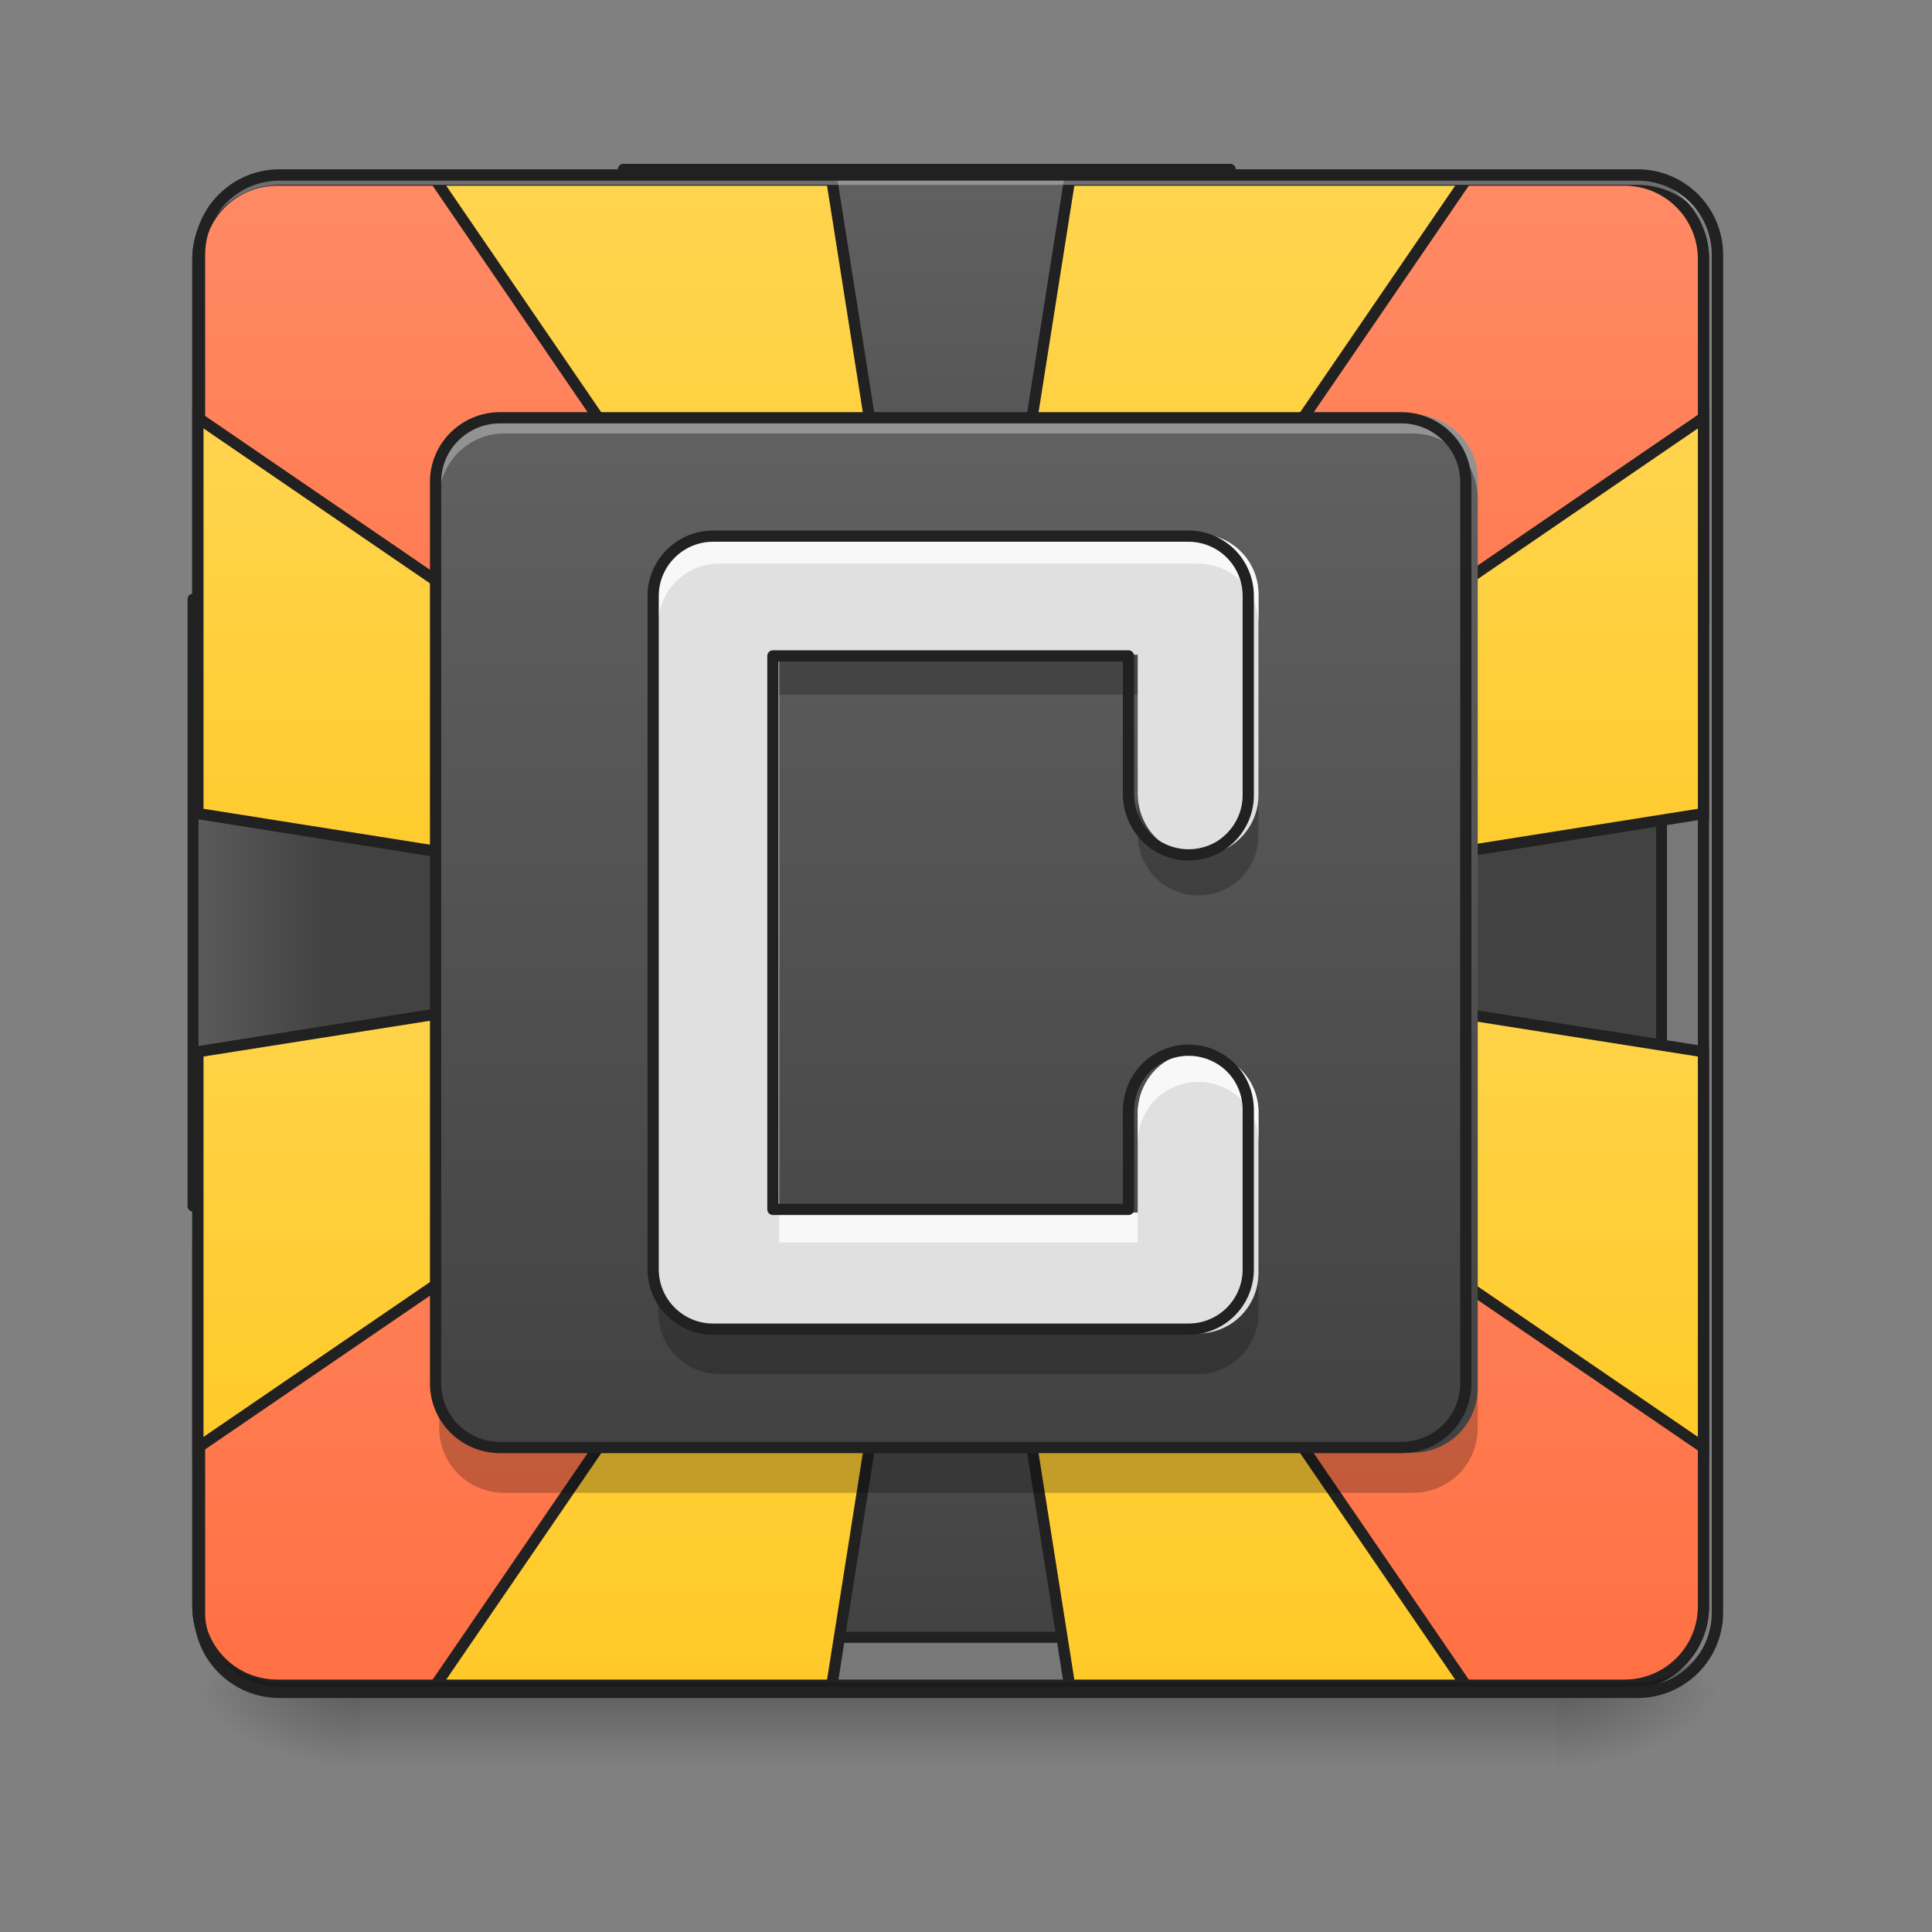<?xml version="1.0" encoding="UTF-8"?>
<svg xmlns="http://www.w3.org/2000/svg" xmlns:xlink="http://www.w3.org/1999/xlink" width="16px" height="16px" viewBox="0 0 16 16" version="1.1">
<rect x="0" y="0" width="16" height="16" fill="#808080" stroke="none"/>
<defs>
<linearGradient id="linear0" gradientUnits="userSpaceOnUse" x1="960" y1="935.118" x2="960" y2="175.118" gradientTransform="matrix(1,0,0,1,0,0)">
<stop offset="0" style="stop-color:rgb(25.882%,25.882%,25.882%);stop-opacity:1;"/>
<stop offset="1" style="stop-color:rgb(38.039%,38.039%,38.039%);stop-opacity:1;"/>
</linearGradient>
<linearGradient id="linear1" gradientUnits="userSpaceOnUse" x1="146.933" y1="32.416" x2="146.933" y2="233.5" gradientTransform="matrix(-1,-0,0,-1,506.766,64.833)">
<stop offset="0" style="stop-color:rgb(100%,43.922%,26.275%);stop-opacity:1;"/>
<stop offset="1" style="stop-color:rgb(100%,54.118%,39.608%);stop-opacity:1;"/>
</linearGradient>
<linearGradient id="linear2" gradientUnits="userSpaceOnUse" x1="146.933" y1="32.416" x2="146.933" y2="233.5" gradientTransform="matrix(1,0,0,-1,1.232,64.833)">
<stop offset="0" style="stop-color:rgb(100%,43.922%,26.275%);stop-opacity:1;"/>
<stop offset="1" style="stop-color:rgb(100%,54.118%,39.608%);stop-opacity:1;"/>
</linearGradient>
<linearGradient id="linear3" gradientUnits="userSpaceOnUse" x1="254" y1="233.5" x2="254" y2="254.667" gradientTransform="matrix(0.031,0,0,0.031,-0,6.719)">
<stop offset="0" style="stop-color:rgb(0%,0%,0%);stop-opacity:0.275;"/>
<stop offset="1" style="stop-color:rgb(0%,0%,0%);stop-opacity:0;"/>
</linearGradient>
<radialGradient id="radial0" gradientUnits="userSpaceOnUse" cx="450.909" cy="189.579" fx="450.909" fy="189.579" r="21.167" gradientTransform="matrix(0,-0.039,-0.07,-0,26.065,31.798)">
<stop offset="0" style="stop-color:rgb(0%,0%,0%);stop-opacity:0.314;"/>
<stop offset="0.222" style="stop-color:rgb(0%,0%,0%);stop-opacity:0.275;"/>
<stop offset="1" style="stop-color:rgb(0%,0%,0%);stop-opacity:0;"/>
</radialGradient>
<radialGradient id="radial1" gradientUnits="userSpaceOnUse" cx="450.909" cy="189.579" fx="450.909" fy="189.579" r="21.167" gradientTransform="matrix(-0,0.039,0.07,0,-10.189,-3.764)">
<stop offset="0" style="stop-color:rgb(0%,0%,0%);stop-opacity:0.314;"/>
<stop offset="0.222" style="stop-color:rgb(0%,0%,0%);stop-opacity:0.275;"/>
<stop offset="1" style="stop-color:rgb(0%,0%,0%);stop-opacity:0;"/>
</radialGradient>
<radialGradient id="radial2" gradientUnits="userSpaceOnUse" cx="450.909" cy="189.579" fx="450.909" fy="189.579" r="21.167" gradientTransform="matrix(-0,-0.039,0.07,-0,-10.189,31.798)">
<stop offset="0" style="stop-color:rgb(0%,0%,0%);stop-opacity:0.314;"/>
<stop offset="0.222" style="stop-color:rgb(0%,0%,0%);stop-opacity:0.275;"/>
<stop offset="1" style="stop-color:rgb(0%,0%,0%);stop-opacity:0;"/>
</radialGradient>
<radialGradient id="radial3" gradientUnits="userSpaceOnUse" cx="450.909" cy="189.579" fx="450.909" fy="189.579" r="21.167" gradientTransform="matrix(0,0.039,-0.07,0,26.065,-3.764)">
<stop offset="0" style="stop-color:rgb(0%,0%,0%);stop-opacity:0.314;"/>
<stop offset="0.222" style="stop-color:rgb(0%,0%,0%);stop-opacity:0.275;"/>
<stop offset="1" style="stop-color:rgb(0%,0%,0%);stop-opacity:0;"/>
</radialGradient>
<linearGradient id="linear4" gradientUnits="userSpaceOnUse" x1="960" y1="1695.118" x2="960" y2="935.118" gradientTransform="matrix(1,0,0,1,0,0)">
<stop offset="0" style="stop-color:rgb(25.882%,25.882%,25.882%);stop-opacity:1;"/>
<stop offset="1" style="stop-color:rgb(38.039%,38.039%,38.039%);stop-opacity:1;"/>
</linearGradient>
<linearGradient id="linear5" gradientUnits="userSpaceOnUse" x1="115.183" y1="233.5" x2="115.183" y2="32.417" gradientTransform="matrix(-1,0,0,1,506.766,0)">
<stop offset="0" style="stop-color:rgb(100%,43.922%,26.275%);stop-opacity:1;"/>
<stop offset="1" style="stop-color:rgb(100%,54.118%,39.608%);stop-opacity:1;"/>
</linearGradient>
<linearGradient id="linear6" gradientUnits="userSpaceOnUse" x1="104.601" y1="233.5" x2="104.601" y2="32.417" gradientTransform="matrix(1,0,0,1,1.232,0)">
<stop offset="0" style="stop-color:rgb(100%,43.922%,26.275%);stop-opacity:1;"/>
<stop offset="1" style="stop-color:rgb(100%,54.118%,39.608%);stop-opacity:1;"/>
</linearGradient>
<linearGradient id="linear7" gradientUnits="userSpaceOnUse" x1="190.5" y1="233.5" x2="190.5" y2="32.417" gradientTransform="matrix(-1,0,0,1,508,0)">
<stop offset="0" style="stop-color:rgb(100%,79.216%,15.686%);stop-opacity:1;"/>
<stop offset="1" style="stop-color:rgb(100%,83.529%,30.98%);stop-opacity:1;"/>
</linearGradient>
<linearGradient id="linear8" gradientUnits="userSpaceOnUse" x1="190.5" y1="233.5" x2="190.5" y2="32.417" >
<stop offset="0" style="stop-color:rgb(100%,79.216%,15.686%);stop-opacity:1;"/>
<stop offset="1" style="stop-color:rgb(100%,83.529%,30.98%);stop-opacity:1;"/>
</linearGradient>
<linearGradient id="linear9" gradientUnits="userSpaceOnUse" x1="169.333" y1="32.417" x2="169.333" y2="233.5" gradientTransform="matrix(1,0,0,-1,0,64.833)">
<stop offset="0" style="stop-color:rgb(100%,79.216%,15.686%);stop-opacity:1;"/>
<stop offset="1" style="stop-color:rgb(100%,83.529%,30.98%);stop-opacity:1;"/>
</linearGradient>
<linearGradient id="linear10" gradientUnits="userSpaceOnUse" x1="211.667" y1="32.417" x2="211.667" y2="233.5" gradientTransform="matrix(-1,-0,0,-1,508,64.833)">
<stop offset="0" style="stop-color:rgb(100%,79.216%,15.686%);stop-opacity:1;"/>
<stop offset="1" style="stop-color:rgb(100%,83.529%,30.98%);stop-opacity:1;"/>
</linearGradient>
<linearGradient id="linear11" gradientUnits="userSpaceOnUse" x1="338.662" y1="-20.915" x2="169.329" y2="-20.915" gradientTransform="matrix(1,0,0,1,-0,0)">
<stop offset="0" style="stop-color:rgb(25.882%,25.882%,25.882%);stop-opacity:1;"/>
<stop offset="1" style="stop-color:rgb(38.039%,38.039%,38.039%);stop-opacity:1;"/>
</linearGradient>
<linearGradient id="linear12" gradientUnits="userSpaceOnUse" x1="338.662" y1="-20.915" x2="169.329" y2="-20.915" gradientTransform="matrix(1,0,0,1,0,0)">
<stop offset="0" style="stop-color:rgb(25.882%,25.882%,25.882%);stop-opacity:1;"/>
<stop offset="1" style="stop-color:rgb(38.039%,38.039%,38.039%);stop-opacity:1;"/>
</linearGradient>
<linearGradient id="linear13" gradientUnits="userSpaceOnUse" x1="252.638" y1="170" x2="115.054" y2="170" gradientTransform="matrix(0,1,-1,0,286.417,-221.583)">
<stop offset="0" style="stop-color:rgb(100%,79.216%,15.686%);stop-opacity:1;"/>
<stop offset="1" style="stop-color:rgb(100%,83.529%,30.98%);stop-opacity:1;"/>
</linearGradient>
<linearGradient id="linear14" gradientUnits="userSpaceOnUse" x1="116.417" y1="148.833" x2="254" y2="148.833" gradientTransform="matrix(0,-1,-1,0,286.417,286.417)">
<stop offset="0" style="stop-color:rgb(100%,79.216%,15.686%);stop-opacity:1;"/>
<stop offset="1" style="stop-color:rgb(100%,83.529%,30.98%);stop-opacity:1;"/>
</linearGradient>
<linearGradient id="linear15" gradientUnits="userSpaceOnUse" x1="116.417" y1="148.833" x2="254" y2="148.833" gradientTransform="matrix(0,-1,1,0,221.583,286.417)">
<stop offset="0" style="stop-color:rgb(100%,79.216%,15.686%);stop-opacity:1;"/>
<stop offset="1" style="stop-color:rgb(100%,83.529%,30.98%);stop-opacity:1;"/>
</linearGradient>
<linearGradient id="linear16" gradientUnits="userSpaceOnUse" x1="252.638" y1="170" x2="115.054" y2="170" gradientTransform="matrix(0,1,1,0,221.583,-221.583)">
<stop offset="0" style="stop-color:rgb(100%,79.216%,15.686%);stop-opacity:1;"/>
<stop offset="1" style="stop-color:rgb(100%,83.529%,30.98%);stop-opacity:1;"/>
</linearGradient>
<linearGradient id="linear17" gradientUnits="userSpaceOnUse" x1="254" y1="170" x2="254" y2="-105.167" gradientTransform="matrix(0.031,0,0,0.031,0,6.719)">
<stop offset="0" style="stop-color:rgb(25.882%,25.882%,25.882%);stop-opacity:1;"/>
<stop offset="1" style="stop-color:rgb(38.039%,38.039%,38.039%);stop-opacity:1;"/>
</linearGradient>
</defs>
<g id="surface1">
<path style="fill-rule:nonzero;fill:rgb(38.039%,38.039%,38.039%);fill-opacity:0.235;stroke-width:3;stroke-linecap:square;stroke-linejoin:round;stroke:rgb(12.941%,12.941%,12.941%);stroke-opacity:1;stroke-miterlimit:4;" d="M 74.118 -168.629 L 433.959 -168.629 C 445.582 -168.629 455.082 -159.13 455.082 -147.506 L 455.082 212.334 C 455.082 224.083 445.582 233.457 433.959 233.457 L 74.118 233.457 C 62.369 233.457 52.87 224.083 52.87 212.334 L 52.87 -147.506 C 52.87 -159.13 62.369 -168.629 74.118 -168.629 Z M 74.118 -168.629 " transform="matrix(0.031,0,0,0.031,0,6.719)"/>
<path style="fill-rule:nonzero;fill:url(#linear0);stroke-width:11.339;stroke-linecap:square;stroke-linejoin:round;stroke:rgb(12.941%,12.941%,12.941%);stroke-opacity:1;stroke-miterlimit:4;" d="M 645.293 175.259 L 959.908 933.454 L 1273.579 175.259 Z M 645.293 175.259 " transform="matrix(0.008,0,0,0.008,0,0)"/>
<path style="fill-rule:nonzero;fill:url(#linear1);stroke-width:3;stroke-linecap:square;stroke-linejoin:round;stroke:rgb(12.941%,12.941%,12.941%);stroke-opacity:1;stroke-miterlimit:4;" d="M 254.476 32.476 L 254.476 32.351 L 455.082 -50.516 L 455.082 -147.506 C 455.082 -159.255 445.582 -168.629 433.959 -168.629 L 337.468 -168.629 L 253.976 32.351 L 253.976 32.476 Z M 254.476 32.476 " transform="matrix(0.031,0,0,0.031,0,6.719)"/>
<path style="fill-rule:nonzero;fill:url(#linear2);stroke-width:3;stroke-linecap:square;stroke-linejoin:round;stroke:rgb(12.941%,12.941%,12.941%);stroke-opacity:1;stroke-miterlimit:4;" d="M 253.601 32.476 L 253.601 32.351 L 52.87 -50.516 L 52.87 -147.506 C 52.87 -159.255 62.369 -168.629 74.118 -168.629 L 170.609 -168.629 L 253.976 32.351 L 253.976 32.476 Z M 253.601 32.476 " transform="matrix(0.031,0,0,0.031,0,6.719)"/>
<path style=" stroke:none;fill-rule:nonzero;fill:url(#linear3);" d="M 2.977 13.969 L 12.898 13.969 L 12.898 14.703 L 2.977 14.703 Z M 2.977 13.969 "/>
<path style=" stroke:none;fill-rule:nonzero;fill:url(#radial0);" d="M 12.898 14.016 L 14.223 14.016 L 14.223 13.355 L 12.898 13.355 Z M 12.898 14.016 "/>
<path style=" stroke:none;fill-rule:nonzero;fill:url(#radial1);" d="M 2.977 14.016 L 1.652 14.016 L 1.652 14.68 L 2.977 14.68 Z M 2.977 14.016 "/>
<path style=" stroke:none;fill-rule:nonzero;fill:url(#radial2);" d="M 2.977 14.016 L 1.652 14.016 L 1.652 13.355 L 2.977 13.355 Z M 2.977 14.016 "/>
<path style=" stroke:none;fill-rule:nonzero;fill:url(#radial3);" d="M 12.898 14.016 L 14.223 14.016 L 14.223 14.68 L 12.898 14.68 Z M 12.898 14.016 "/>
<path style="fill-rule:nonzero;fill:url(#linear4);stroke-width:11.339;stroke-linecap:square;stroke-linejoin:round;stroke:rgb(12.941%,12.941%,12.941%);stroke-opacity:1;stroke-miterlimit:4;" d="M 959.908 935.344 L 644.82 1694.956 L 1274.052 1694.956 Z M 959.908 935.344 " transform="matrix(0.008,0,0,0.008,0,0)"/>
<path style="fill-rule:nonzero;fill:url(#linear5);stroke-width:3;stroke-linecap:square;stroke-linejoin:round;stroke:rgb(12.941%,12.941%,12.941%);stroke-opacity:1;stroke-miterlimit:4;" d="M 254.476 32.476 L 455.082 115.343 L 455.082 212.334 C 455.082 224.083 445.582 233.457 433.959 233.457 L 337.468 233.457 L 253.976 32.476 Z M 254.476 32.476 " transform="matrix(0.031,0,0,0.031,0,6.719)"/>
<path style="fill-rule:nonzero;fill:url(#linear6);stroke-width:3;stroke-linecap:square;stroke-linejoin:round;stroke:rgb(12.941%,12.941%,12.941%);stroke-opacity:1;stroke-miterlimit:4;" d="M 253.601 32.476 L 52.87 115.343 L 52.87 212.334 C 52.87 224.083 62.369 233.457 74.118 233.457 L 170.609 233.457 L 253.976 32.476 Z M 253.601 32.476 " transform="matrix(0.031,0,0,0.031,0,6.719)"/>
<path style="fill-rule:evenodd;fill:url(#linear7);stroke-width:3;stroke-linecap:butt;stroke-linejoin:miter;stroke:rgb(12.941%,12.941%,12.941%);stroke-opacity:1;stroke-miterlimit:4;" d="M 391.588 233.457 L 253.976 32.476 L 285.723 233.457 Z M 391.588 233.457 " transform="matrix(0.031,0,0,0.031,0,6.719)"/>
<path style="fill-rule:evenodd;fill:url(#linear8);stroke-width:3;stroke-linecap:butt;stroke-linejoin:miter;stroke:rgb(12.941%,12.941%,12.941%);stroke-opacity:1;stroke-miterlimit:4;" d="M 116.364 233.457 L 253.976 32.476 L 222.229 233.457 Z M 116.364 233.457 " transform="matrix(0.031,0,0,0.031,0,6.719)"/>
<path style=" stroke:none;fill-rule:nonzero;fill:rgb(0%,0%,0%);fill-opacity:0.196;" d="M 2.316 14.016 C 1.949 14.016 1.652 13.723 1.652 13.355 L 1.652 13.273 C 1.652 13.641 1.949 13.934 2.316 13.934 L 13.562 13.934 C 13.926 13.934 14.223 13.641 14.223 13.273 L 14.223 13.355 C 14.223 13.723 13.926 14.016 13.562 14.016 Z M 2.316 14.016 "/>
<path style="fill-rule:evenodd;fill:url(#linear9);stroke-width:3;stroke-linecap:butt;stroke-linejoin:miter;stroke:rgb(12.941%,12.941%,12.941%);stroke-opacity:1;stroke-miterlimit:4;" d="M 116.364 -168.629 L 253.976 32.476 L 222.229 -168.629 Z M 116.364 -168.629 " transform="matrix(0.031,0,0,0.031,0,6.719)"/>
<path style="fill-rule:evenodd;fill:url(#linear10);stroke-width:3;stroke-linecap:butt;stroke-linejoin:miter;stroke:rgb(12.941%,12.941%,12.941%);stroke-opacity:1;stroke-miterlimit:4;" d="M 391.588 -168.629 L 253.976 32.476 L 285.723 -168.629 Z M 391.588 -168.629 " transform="matrix(0.031,0,0,0.031,0,6.719)"/>
<path style=" stroke:none;fill-rule:nonzero;fill:rgb(90.196%,90.196%,90.196%);fill-opacity:0.392;" d="M 2.316 1.449 C 1.949 1.449 1.652 1.742 1.652 2.109 L 1.652 2.191 C 1.652 1.824 1.949 1.531 2.316 1.531 L 13.562 1.531 C 13.926 1.531 14.223 1.824 14.223 2.191 L 14.223 2.109 C 14.223 1.742 13.926 1.449 13.562 1.449 Z M 2.316 1.449 "/>
<path style=" stroke:none;fill-rule:nonzero;fill:rgb(12.941%,12.941%,12.941%);fill-opacity:1;" d="M 2.316 1.402 C 1.922 1.402 1.605 1.719 1.605 2.109 L 1.605 13.355 C 1.605 13.746 1.922 14.062 2.316 14.062 L 13.562 14.062 C 13.953 14.062 14.27 13.746 14.27 13.355 L 14.27 2.109 C 14.27 1.719 13.953 1.402 13.562 1.402 Z M 2.316 1.496 L 13.562 1.496 C 13.902 1.496 14.176 1.77 14.176 2.109 L 14.176 13.355 C 14.176 13.695 13.902 13.969 13.562 13.969 L 2.316 13.969 C 1.973 13.969 1.699 13.695 1.699 13.355 L 1.699 2.109 C 1.699 1.77 1.973 1.496 2.316 1.496 Z M 2.316 1.496 "/>
<path style="fill-rule:nonzero;fill:url(#linear11);stroke-width:11.339;stroke-linecap:square;stroke-linejoin:round;stroke:rgb(12.941%,12.941%,12.941%);stroke-opacity:1;stroke-miterlimit:4;" d="M 199.823 620.256 L 199.823 1248.542 L 958.491 935.344 Z M 199.823 620.256 " transform="matrix(0.008,-0,0,0.008,0,-0)"/>
<path style="fill-rule:nonzero;fill:url(#linear12);stroke-width:11.339;stroke-linecap:square;stroke-linejoin:round;stroke:rgb(12.941%,12.941%,12.941%);stroke-opacity:1;stroke-miterlimit:4;" d="M 1719.993 619.783 L 959.908 935.344 L 1719.993 1249.487 Z M 1719.993 619.783 " transform="matrix(0.008,-0,0,0.008,0,-0)"/>
<path style="fill-rule:evenodd;fill:url(#linear13);stroke-width:3;stroke-linecap:butt;stroke-linejoin:miter;stroke:rgb(12.941%,12.941%,12.941%);stroke-opacity:1;stroke-miterlimit:4;" d="M 52.87 -105.135 L 253.976 32.476 L 52.87 0.604 Z M 52.87 -105.135 " transform="matrix(0.031,0,0,0.031,0,6.719)"/>
<path style="fill-rule:evenodd;fill:url(#linear14);stroke-width:3;stroke-linecap:butt;stroke-linejoin:miter;stroke:rgb(12.941%,12.941%,12.941%);stroke-opacity:1;stroke-miterlimit:4;" d="M 52.87 169.963 L 253.976 32.476 L 52.87 64.223 Z M 52.87 169.963 " transform="matrix(0.031,0,0,0.031,0,6.719)"/>
<path style="fill-rule:evenodd;fill:url(#linear15);stroke-width:3;stroke-linecap:butt;stroke-linejoin:miter;stroke:rgb(12.941%,12.941%,12.941%);stroke-opacity:1;stroke-miterlimit:4;" d="M 455.082 169.963 L 253.976 32.476 L 455.082 64.223 Z M 455.082 169.963 " transform="matrix(0.031,0,0,0.031,0,6.719)"/>
<path style="fill-rule:evenodd;fill:url(#linear16);stroke-width:3;stroke-linecap:butt;stroke-linejoin:miter;stroke:rgb(12.941%,12.941%,12.941%);stroke-opacity:1;stroke-miterlimit:4;" d="M 455.082 -105.135 L 253.976 32.476 L 455.082 0.604 Z M 455.082 -105.135 " transform="matrix(0.031,0,0,0.031,0,6.719)"/>
<path style=" stroke:none;fill-rule:nonzero;fill:url(#linear17);" d="M 4.176 3.434 L 11.699 3.434 C 11.996 3.434 12.238 3.672 12.238 3.969 L 12.238 11.496 C 12.238 11.793 11.996 12.031 11.699 12.031 L 4.176 12.031 C 3.879 12.031 3.637 11.793 3.637 11.496 L 3.637 3.969 C 3.637 3.672 3.879 3.434 4.176 3.434 Z M 4.176 3.434 "/>
<path style=" stroke:none;fill-rule:nonzero;fill:rgb(87.843%,87.843%,87.843%);fill-opacity:1;" d="M 5.953 4.422 C 5.68 4.422 5.453 4.645 5.453 4.922 L 5.453 10.543 C 5.453 10.82 5.68 11.043 5.953 11.043 L 9.922 11.043 C 10.199 11.043 10.422 10.82 10.422 10.543 L 10.422 9.223 C 10.426 9.039 10.332 8.871 10.176 8.781 C 10.02 8.691 9.828 8.691 9.672 8.781 C 9.516 8.871 9.422 9.039 9.422 9.223 L 9.422 10.043 L 6.453 10.043 L 6.453 5.422 L 9.422 5.422 L 9.422 6.574 C 9.422 6.754 9.516 6.922 9.672 7.016 C 9.828 7.105 10.02 7.105 10.176 7.016 C 10.332 6.922 10.426 6.754 10.422 6.574 L 10.422 4.922 C 10.422 4.645 10.199 4.422 9.922 4.422 Z M 5.953 4.422 "/>
<path style=" stroke:none;fill-rule:nonzero;fill:rgb(97.255%,97.255%,97.255%);fill-opacity:1;" d="M 5.953 4.422 C 5.68 4.422 5.453 4.645 5.453 4.922 L 5.453 5.164 C 5.453 4.891 5.68 4.668 5.953 4.668 L 9.922 4.668 C 10.199 4.668 10.422 4.891 10.422 5.164 L 10.422 4.922 C 10.422 4.645 10.199 4.422 9.922 4.422 Z M 9.918 8.715 C 9.785 8.715 9.656 8.77 9.566 8.863 C 9.473 8.961 9.422 9.09 9.422 9.223 L 9.422 9.465 C 9.422 9.285 9.516 9.117 9.672 9.027 C 9.828 8.938 10.02 8.938 10.176 9.027 C 10.332 9.117 10.426 9.285 10.422 9.465 L 10.422 9.223 C 10.426 9.086 10.371 8.957 10.277 8.859 C 10.18 8.766 10.051 8.711 9.918 8.715 Z M 6.453 10.043 L 6.453 10.289 L 9.422 10.289 L 9.422 10.043 Z M 6.453 10.043 "/>
<path style=" stroke:none;fill-rule:nonzero;fill:rgb(0%,0%,0%);fill-opacity:0.235;" d="M 6.453 5.422 L 6.453 5.754 L 9.422 5.754 L 9.422 5.422 Z M 9.422 6.578 L 9.422 6.91 C 9.422 7.09 9.516 7.258 9.672 7.348 C 9.828 7.438 10.02 7.438 10.176 7.348 C 10.332 7.258 10.426 7.09 10.422 6.91 L 10.422 6.578 C 10.426 6.758 10.332 6.926 10.176 7.016 C 10.02 7.109 9.828 7.109 9.672 7.016 C 9.516 6.926 9.422 6.758 9.422 6.578 Z M 5.453 10.547 L 5.453 10.879 C 5.453 11.152 5.68 11.379 5.953 11.379 L 9.922 11.379 C 10.199 11.379 10.422 11.152 10.422 10.879 L 10.422 10.547 C 10.422 10.824 10.199 11.047 9.922 11.047 L 5.953 11.047 C 5.68 11.047 5.453 10.824 5.453 10.547 Z M 5.453 10.547 "/>
<path style="fill:none;stroke-width:3;stroke-linecap:round;stroke-linejoin:round;stroke:rgb(12.941%,12.941%,12.941%);stroke-opacity:1;stroke-miterlimit:4;" d="M 190.482 -73.514 C 181.733 -73.514 174.483 -66.389 174.483 -57.515 L 174.483 122.343 C 174.483 131.217 181.733 138.341 190.482 138.341 L 317.47 138.341 C 326.344 138.341 333.468 131.217 333.468 122.343 L 333.468 80.097 C 333.593 74.222 330.593 68.848 325.594 65.973 C 320.594 63.098 314.47 63.098 309.47 65.973 C 304.471 68.848 301.471 74.222 301.471 80.097 L 301.471 106.344 L 206.48 106.344 L 206.48 -41.517 L 301.471 -41.517 L 301.471 -4.645 C 301.471 1.104 304.471 6.479 309.47 9.479 C 314.47 12.353 320.594 12.353 325.594 9.479 C 330.593 6.479 333.593 1.104 333.468 -4.645 L 333.468 -57.515 C 333.468 -66.389 326.344 -73.514 317.47 -73.514 Z M 190.482 -73.514 " transform="matrix(0.031,0,0,0.031,0,6.719)"/>
<path style=" stroke:none;fill-rule:nonzero;fill:rgb(100%,100%,100%);fill-opacity:0.314;" d="M 4.176 3.434 C 3.879 3.434 3.637 3.672 3.637 3.969 L 3.637 4.129 C 3.637 3.832 3.879 3.59 4.176 3.59 L 11.699 3.59 C 12 3.59 12.238 3.832 12.238 4.129 L 12.238 3.969 C 12.238 3.672 12 3.434 11.699 3.434 Z M 4.176 3.434 "/>
<path style=" stroke:none;fill-rule:nonzero;fill:rgb(0%,0%,0%);fill-opacity:0.235;" d="M 3.637 11.496 L 3.637 11.824 C 3.637 12.125 3.879 12.363 4.176 12.363 L 11.699 12.363 C 12 12.363 12.238 12.125 12.238 11.824 L 12.238 11.496 C 12.238 11.793 12 12.031 11.699 12.031 L 4.176 12.031 C 3.879 12.031 3.637 11.793 3.637 11.496 Z M 3.637 11.496 "/>
<path style="fill:none;stroke-width:3;stroke-linecap:round;stroke-linejoin:round;stroke:rgb(12.941%,12.941%,12.941%);stroke-opacity:1;stroke-miterlimit:4;" d="M 133.612 -105.135 L 374.339 -105.135 C 383.838 -105.135 391.588 -97.511 391.588 -88.012 L 391.588 152.84 C 391.588 162.339 383.838 169.963 374.339 169.963 L 133.612 169.963 C 124.113 169.963 116.364 162.339 116.364 152.84 L 116.364 -88.012 C 116.364 -97.511 124.113 -105.135 133.612 -105.135 Z M 133.612 -105.135 " transform="matrix(0.031,0,0,0.031,0,6.719)"/>
</g>
</svg>
